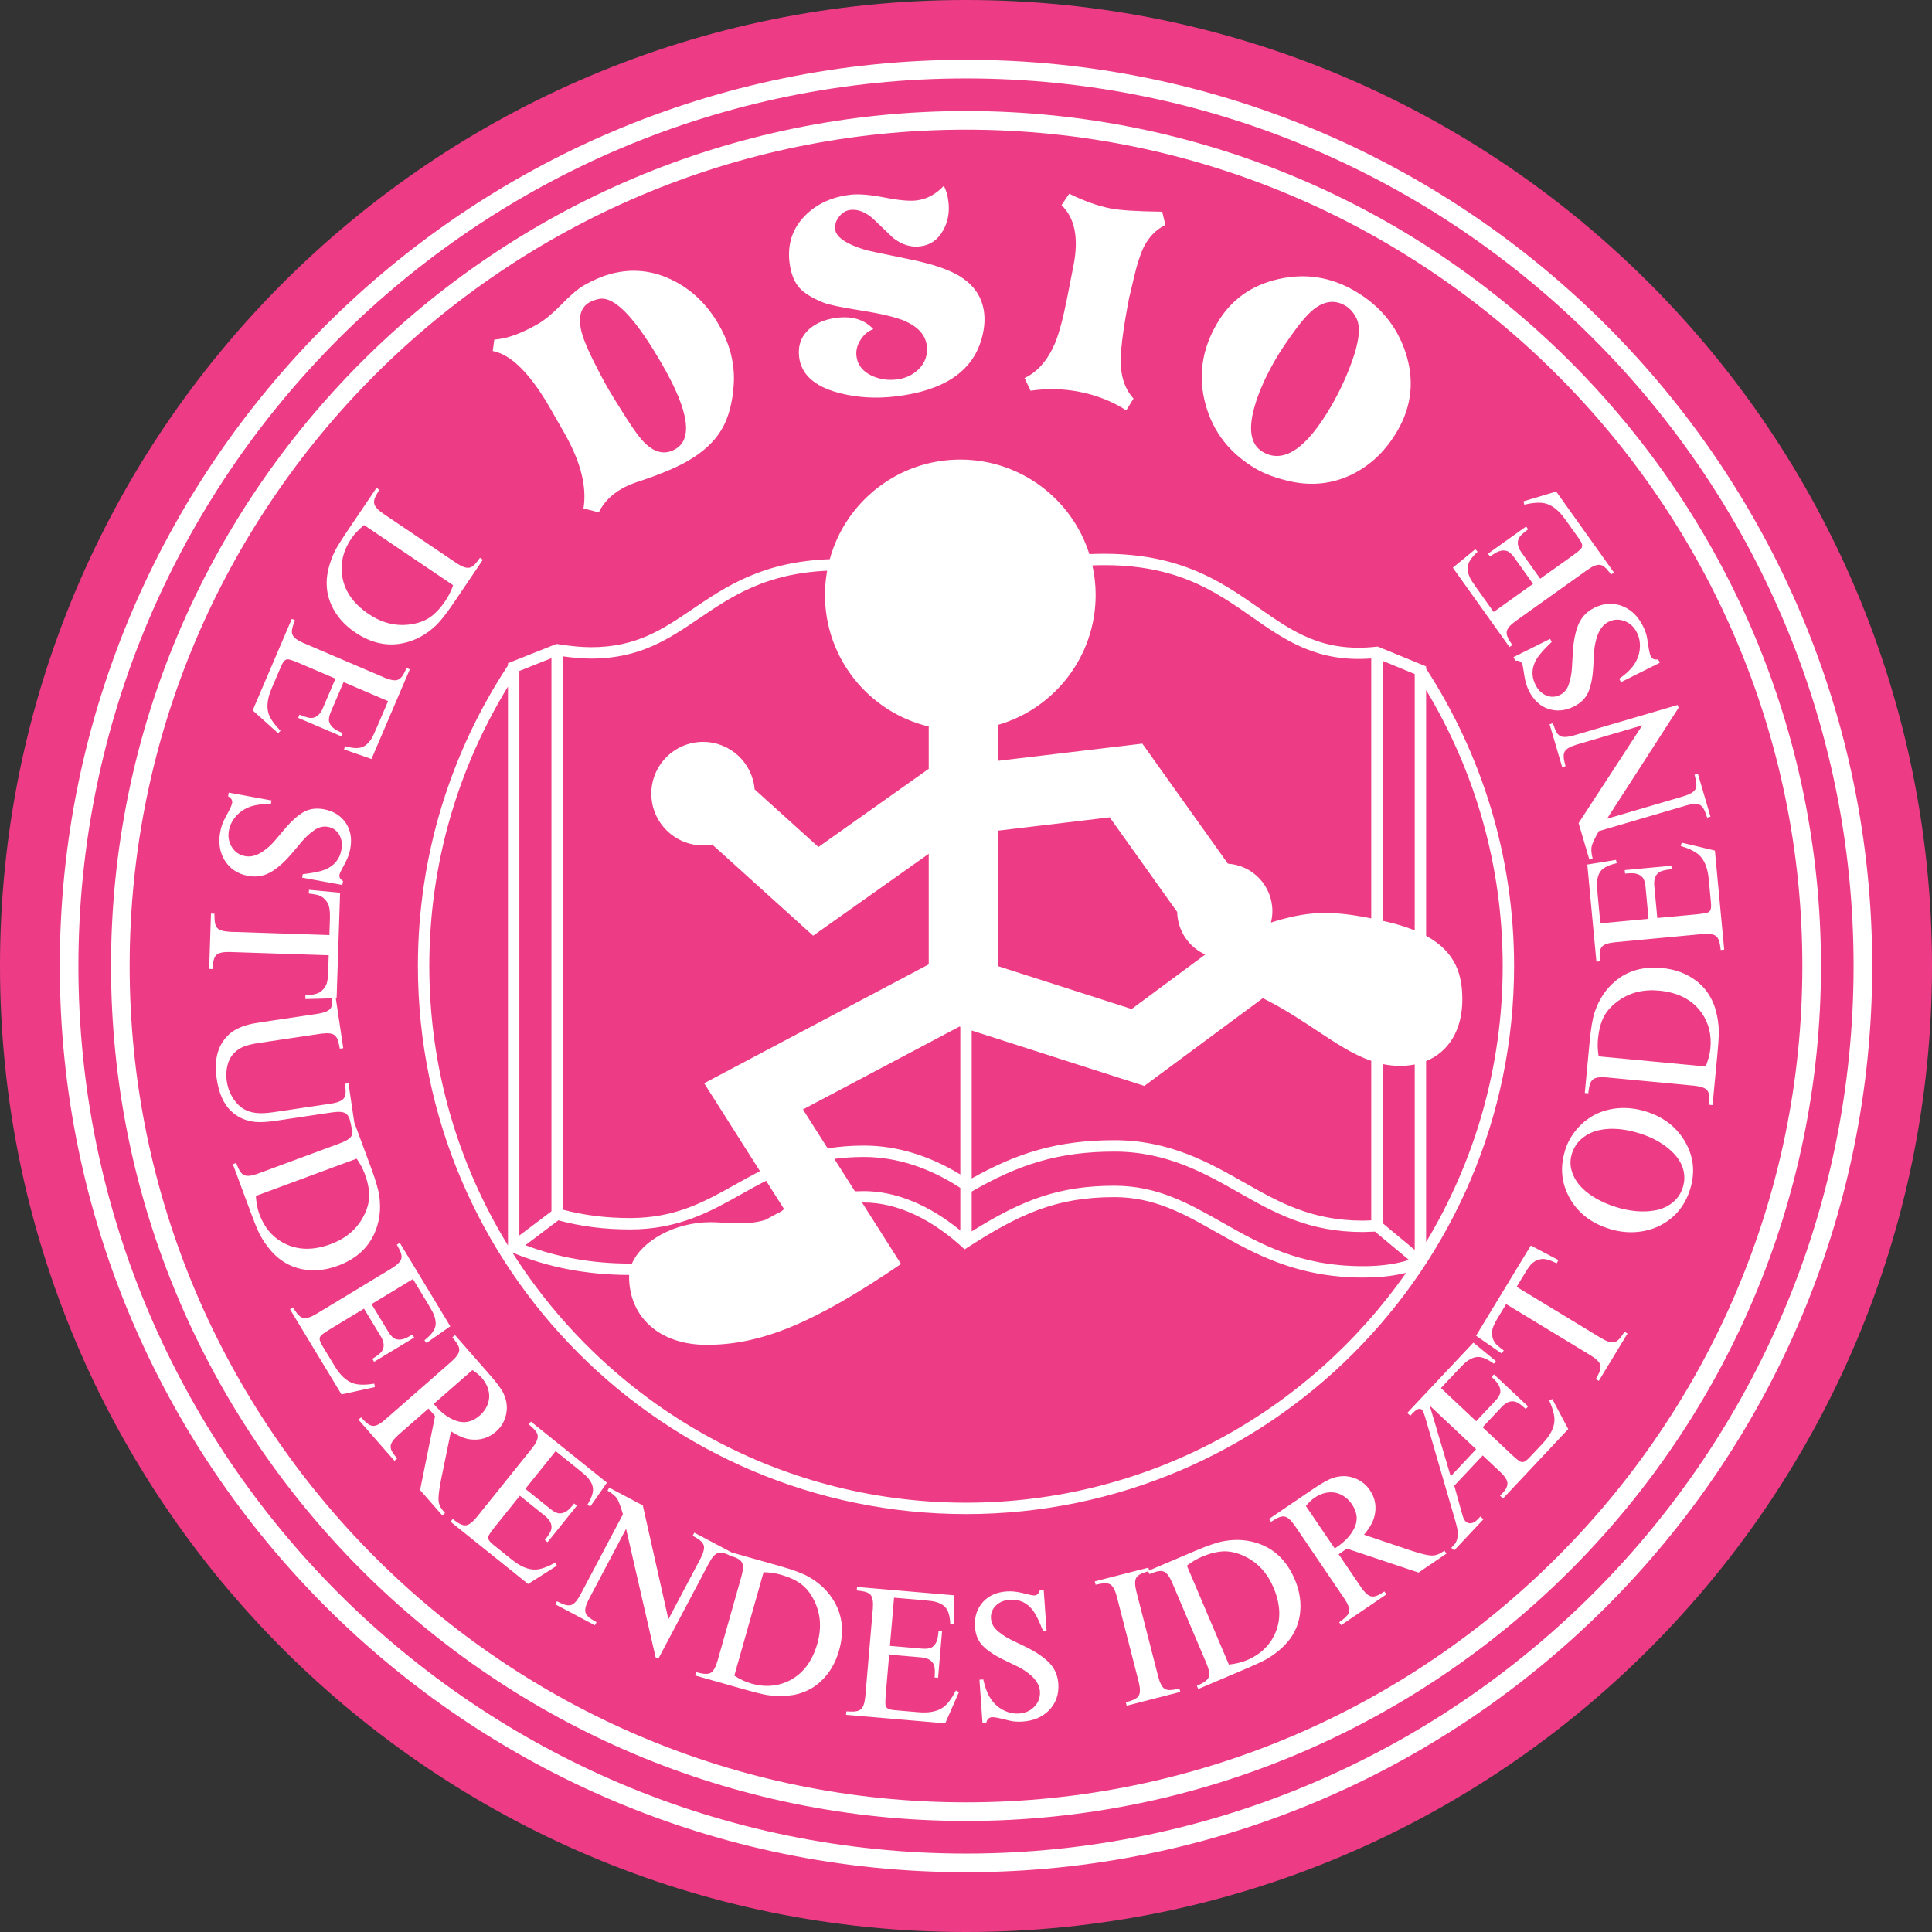 <?xml version="1.0" encoding="UTF-8" standalone="no"?>
<!-- Created with Inkscape (http://www.inkscape.org/) -->

<svg
   xmlns:dc="http://purl.org/dc/elements/1.1/"
   xmlns:cc="http://creativecommons.org/ns#"
   xmlns:rdf="http://www.w3.org/1999/02/22-rdf-syntax-ns#"
   xmlns:svg="http://www.w3.org/2000/svg"
   xmlns="http://www.w3.org/2000/svg"
   xmlns:sodipodi="http://sodipodi.sourceforge.net/DTD/sodipodi-0.dtd"
   xmlns:inkscape="http://www.inkscape.org/namespaces/inkscape"
   id="svg4038"
   version="1.1"
   inkscape:version="0.48.4 r9939"
   width="708.66"
   height="708.66"
   xml:space="preserve"
   sodipodi:docname="dsio_vect.pdf"><rect width="100%" height="100%" fill="#333333" stroke="none"/><defs
     id="defs4042" /><sodipodi:namedview
     pagecolor="#ffffff"
     bordercolor="#666666"
     borderopacity="1"
     objecttolerance="10"
     gridtolerance="10"
     guidetolerance="10"
     inkscape:pageopacity="0"
     inkscape:pageshadow="2"
     inkscape:window-width="1920"
     inkscape:window-height="1148"
     id="namedview4040"
     showgrid="false"
     fit-margin-top="0"
     fit-margin-left="0"
     fit-margin-right="0"
     fit-margin-bottom="0"
     inkscape:zoom="0.89904762"
     inkscape:cx="154.39123"
     inkscape:cy="372.5887"
     inkscape:window-x="0"
     inkscape:window-y="23"
     inkscape:window-maximized="1"
     inkscape:current-layer="g4046" /><g
     id="g4046"
     inkscape:groupmode="layer"
     inkscape:label="dsio_vect"
     transform="matrix(1.25,0,0,-1.25,-20.67,854.33)"><path
       d="M 300,683.464 C 143.447,683.464 16.536,556.553 16.536,400 16.536,243.448 143.447,116.536 300,116.536 c 156.552,0 283.464,126.912 283.464,283.464 0,156.553 -126.912,283.464 -283.464,283.464 z"
       style="fill:#ed3c85;fill-opacity:1;fill-rule:nonzero;stroke:none"
       id="path4048"
       inkscape:connector-curvature="0" /><path
       d="M 34.077,400 C 34.077,253.369 153.37,134.077 300,134.077 446.631,134.077 565.923,253.369 565.923,400 565.923,546.63 446.631,665.923 300,665.923 153.37,665.923 34.077,546.63 34.077,400 z"
       style="fill:#ffffff;fill-opacity:1;fill-rule:nonzero;stroke:none"
       id="path4050"
       inkscape:connector-curvature="0" /><path
       d="M 39.544,400 C 39.544,543.615 156.384,660.456 300,660.456 443.616,660.456 560.455,543.615 560.455,400 560.455,256.384 443.616,139.545 300,139.545 156.384,139.545 39.544,256.384 39.544,400 z"
       style="fill:#ed3c85;fill-opacity:1;fill-rule:nonzero;stroke:none"
       id="path4052"
       inkscape:connector-curvature="0" /><path
       d="M 49.112,400 C 49.112,261.66 161.66,149.112 300,149.112 438.34,149.112 550.888,261.66 550.888,400 550.888,538.34 438.34,650.888 300,650.888 161.66,650.888 49.112,538.34 49.112,400 z"
       style="fill:#ffffff;fill-opacity:1;fill-rule:nonzero;stroke:none"
       id="path4054"
       inkscape:connector-curvature="0" /><path
       d="M 54.58,400 C 54.58,535.326 164.674,645.42 300,645.42 435.325,645.42 545.421,535.326 545.421,400 545.421,264.675 435.325,154.579 300,154.579 164.674,154.579 54.58,264.675 54.58,400 z"
       style="fill:#ed3c85;fill-opacity:1;fill-rule:nonzero;stroke:none"
       id="path4056"
       inkscape:connector-curvature="0" /><path
       d="m 227.525,588.07 c 3.263,-5.718 4.702,-11.533 4.317,-17.448 -0.341,-5.348 -1.526,-9.753 -3.554,-13.21 -2.136,-3.585 -5.493,-6.682 -10.063,-9.29 -3.568,-2.036 -8.549,-4.089 -14.941,-6.163 -1.62,-0.562 -3.071,-1.206 -4.351,-1.937 -3.062,-1.748 -5.293,-4.054 -6.692,-6.912 l -4.486,1.169 c 1.042,6.351 -0.825,13.712 -5.6,22.08 l -3.993,6.997 c -5.923,10.379 -11.603,16.079 -17.034,17.103 l 0.453,3.348 c 3.572,0.219 7.804,1.728 12.696,4.52 2.012,1.148 4.372,3.098 7.073,5.853 2.701,2.755 4.852,4.588 6.453,5.502 2.696,1.538 5.195,2.631 7.496,3.278 6.406,1.836 12.616,1.257 18.629,-1.735 5.646,-2.78 10.182,-7.165 13.6,-13.154 m -16.425,-12.01 c -7.959,13.947 -14.192,20.512 -18.698,19.7 -1.143,-0.228 -2.104,-0.564 -2.881,-1.007 -2.514,-1.435 -3.345,-4.122 -2.49,-8.06 0.441,-2.052 1.591,-4.972 3.452,-8.759 1.591,-3.215 3.041,-5.964 4.345,-8.25 0.86,-1.508 2.543,-4.248 5.049,-8.21 2.609,-4.151 4.61,-6.858 6,-8.125 2.937,-2.811 5.868,-3.378 8.794,-1.708 5.212,2.975 4.023,11.115 -3.571,24.421 z"
       style="fill:#ffffff;fill-opacity:1;fill-rule:nonzero;stroke:none"
       id="path4058"
       inkscape:connector-curvature="0" /><path
       d="m 305.317,591.688 c 0.292,-2.458 0.019,-5.087 -0.814,-7.889 -2.75,-9.445 -11.128,-14.999 -25.14,-16.662 -5.961,-0.709 -11.596,-0.342 -16.91,1.094 -7.015,1.922 -10.823,5.42 -11.425,10.491 -0.391,3.294 0.584,6.008 2.931,8.143 2.114,1.84 4.843,2.96 8.189,3.357 4.548,0.54 8.1,-0.577 10.656,-3.347 -1.525,-0.554 -2.78,-1.604 -3.762,-3.152 -0.982,-1.548 -1.377,-3.131 -1.185,-4.752 0.298,-2.509 1.742,-4.405 4.333,-5.688 2.306,-1.106 4.79,-1.499 7.457,-1.183 2.666,0.316 4.885,1.388 6.656,3.215 1.771,1.826 2.498,4.075 2.182,6.743 -0.372,3.133 -2.597,5.574 -6.673,7.317 -2.619,1.065 -6.847,2.062 -12.683,2.987 -5.834,0.923 -9.505,1.694 -11.008,2.314 -3.234,1.312 -5.548,2.735 -6.949,4.265 -1.589,1.771 -2.575,4.278 -2.959,7.521 -0.64,5.384 0.861,9.938 4.5,13.658 3.403,3.476 7.851,5.543 13.342,6.196 2.456,0.291 5.787,0.022 9.996,-0.802 4.205,-0.827 7.328,-1.118 9.368,-0.876 3.033,0.36 5.726,1.793 8.081,4.3 0.682,-1.3 1.133,-2.864 1.35,-4.693 0.366,-3.084 -0.15,-5.874 -1.551,-8.373 -1.524,-2.78 -3.779,-4.346 -6.757,-4.7 -2.771,-0.329 -5.414,0.497 -7.929,2.479 -1.915,1.84 -3.859,3.703 -5.833,5.59 -2.255,2.012 -4.505,2.884 -6.753,2.618 -1.256,-0.15 -2.343,-0.81 -3.266,-1.979 -0.922,-1.17 -1.303,-2.408 -1.148,-3.714 0.273,-2.3 3.215,-4.311 8.829,-6.03 0.606,-0.193 5.173,-1.162 13.706,-2.906 6.141,-1.288 10.756,-2.859 13.839,-4.718 4.339,-2.615 6.785,-6.222 7.33,-10.823 z"
       style="fill:#ffffff;fill-opacity:1;fill-rule:nonzero;stroke:none"
       id="path4060"
       inkscape:connector-curvature="0" /><path
       d="m 349.152,566.495 -2.124,-3.447 c -4.1,2.627 -8.679,4.44 -13.74,5.434 -4.756,0.933 -9.535,1.038 -14.344,0.318 l -1.764,3.727 c 3.782,1.777 6.754,5.165 8.913,10.16 1.219,2.927 2.426,7.439 3.621,13.536 l 1.84,9.377 c 1.569,8.005 0.393,13.897 -3.533,17.673 l 2.265,3.338 c 4.354,-2.144 8.416,-3.584 12.188,-4.324 2.738,-0.537 7.771,-0.854 15.103,-0.95 l 0.93,-3.885 c -2.732,-1.343 -4.846,-3.503 -6.344,-6.482 -0.974,-1.956 -1.922,-4.88 -2.845,-8.776 -1.008,-4.31 -1.49,-6.362 -1.45,-6.155 -0.933,-4.752 -1.614,-8.912 -2.045,-12.473 -0.473,-3.772 -0.549,-6.763 -0.232,-8.969 0.395,-3.19 1.582,-5.89 3.562,-8.102 z"
       style="fill:#ffffff;fill-opacity:1;fill-rule:nonzero;stroke:none"
       id="path4062"
       inkscape:connector-curvature="0" /><path
       d="m 426.606,557.057 c -3.355,-5.785 -7.771,-10.041 -13.246,-12.769 -5.694,-2.785 -11.729,-3.485 -18.106,-2.099 -4.096,0.915 -7.441,2.126 -10.036,3.63 -7.698,4.463 -12.671,10.771 -14.913,18.918 -2.243,8.147 -1.147,16.045 3.291,23.698 4.039,6.967 10.077,11.347 18.114,13.138 7.849,1.778 15.279,0.634 22.294,-3.434 7.424,-4.304 12.416,-10.334 14.98,-18.089 2.638,-8.042 1.846,-15.708 -2.378,-22.993 m -19.439,7.253 c 2.35,4.052 4.306,8.214 5.869,12.482 2.318,6.202 2.838,10.616 1.562,13.243 -0.839,1.705 -1.962,2.964 -3.375,3.784 -2.778,1.612 -5.647,1.387 -8.604,-0.67 -1.754,-1.237 -3.828,-3.505 -6.225,-6.8 -2.398,-3.294 -4.23,-6.036 -5.496,-8.221 -2.985,-5.148 -5.071,-9.842 -6.253,-14.085 -1.905,-6.746 -1.079,-11.15 2.472,-13.21 6.104,-3.539 12.786,0.952 20.05,13.479 z"
       style="fill:#ffffff;fill-opacity:1;fill-rule:nonzero;stroke:none"
       id="path4064"
       inkscape:connector-curvature="0" /><path
       d="m 128.997,532.741 21.472,-14.507 c 1.595,-1.055 2.829,-1.511 3.703,-1.369 0.796,0.128 1.608,0.754 2.436,1.882 l 0.772,1.043 0.845,-0.571 -8.489,-12.565 c -2.185,-3.234 -3.97,-5.497 -5.351,-6.786 -2.882,-2.721 -6.123,-4.444 -9.72,-5.169 -4.707,-0.954 -9.347,0.113 -13.919,3.203 -3.201,2.163 -5.518,4.829 -6.951,7.997 -1.691,3.742 -1.848,7.783 -0.471,12.12 0.584,1.85 1.29,3.486 2.116,4.905 0.707,1.212 1.773,2.871 3.196,4.976 l 8.381,12.405 0.845,-0.571 -0.68,-1.106 c -0.738,-1.188 -1.017,-2.175 -0.837,-2.962 0.192,-0.864 1.078,-1.838 2.652,-2.925 m 20.509,-21.004 -26.131,17.656 c -1.603,-1.312 -2.855,-2.638 -3.76,-3.977 -2.23,-3.301 -3.151,-6.736 -2.762,-10.302 0.517,-4.694 3.125,-8.628 7.823,-11.802 3.874,-2.617 7.896,-3.65 12.068,-3.101 2.379,0.3 4.384,1.017 6.019,2.151 1.572,1.111 3.067,2.715 4.486,4.815 0.916,1.355 1.667,2.874 2.258,4.559 z"
       style="fill:#ffffff;fill-opacity:1;fill-rule:nonzero;stroke:none"
       id="path4066"
       inkscape:connector-curvature="0" /><path
       d="m 114.979,484.322 -11.113,4.751 c -1.22,0.502 -2.08,0.8 -2.578,0.892 -0.481,0.086 -0.895,-0.028 -1.238,-0.343 -0.344,-0.316 -0.704,-0.914 -1.082,-1.795 l -2.675,-6.257 c -1.292,-2.972 -1.601,-5.492 -0.931,-7.562 0.478,-1.445 1.642,-3.106 3.491,-4.978 l -0.722,-0.712 -7.448,6.696 11.475,26.842 0.938,-0.4 -0.458,-1.215 c -0.5,-1.307 -0.587,-2.329 -0.263,-3.067 0.353,-0.812 1.406,-1.601 3.157,-2.37 l 23.827,-10.187 c 1.766,-0.734 3.063,-0.95 3.895,-0.645 0.758,0.276 1.437,1.045 2.037,2.309 l 0.561,1.17 0.938,-0.401 -11.248,-26.31 -8.055,2.813 0.29,0.957 c 2.162,-0.624 3.825,-0.724 4.989,-0.3 0.978,0.364 1.851,1.113 2.616,2.248 0.351,0.493 0.881,1.568 1.591,3.229 l 3.437,8.038 -13.057,5.582 -3.752,-8.776 c -0.505,-1.228 -0.664,-2.183 -0.476,-2.865 0.3,-1.07 1.109,-1.937 2.423,-2.6 0.374,-0.2 0.882,-0.438 1.523,-0.712 l -0.402,-0.941 -12.638,5.402 0.403,0.942 c 1.631,-0.698 2.818,-1.025 3.56,-0.981 1.392,0.107 2.469,1.031 3.233,2.77 l 3.752,8.775 z"
       style="fill:#ffffff;fill-opacity:1;fill-rule:nonzero;stroke:none"
       id="path4068"
       inkscape:connector-curvature="0" /><path
       d="m 83.465,449.785 0.199,1.085 12.548,-2.297 -0.204,-1.113 c -2.711,0.105 -4.91,-0.203 -6.593,-0.924 -1.499,-0.623 -2.757,-1.542 -3.774,-2.759 -1.018,-1.216 -1.661,-2.557 -1.929,-4.023 -0.305,-1.665 -0.079,-3.183 0.679,-4.557 0.914,-1.643 2.284,-2.634 4.111,-2.968 1.627,-0.298 3.327,0.148 5.097,1.339 1.322,0.898 2.471,1.913 3.445,3.046 l 3.292,3.887 c 1.713,2.007 3.39,3.514 5.034,4.521 1.767,1.081 3.817,1.405 6.151,0.979 2.948,-0.54 5.156,-1.954 6.626,-4.242 1.302,-2.071 1.695,-4.527 1.174,-7.367 -0.245,-1.337 -0.738,-2.714 -1.478,-4.131 -0.123,-0.258 -0.546,-1.06 -1.272,-2.404 -0.227,-0.425 -0.369,-0.8 -0.429,-1.125 -0.123,-0.671 0.23,-1.277 1.056,-1.822 l -0.208,-1.139 -11.801,2.161 0.184,1.004 c 3.026,0.36 5.177,0.797 6.452,1.31 2.75,1.1 4.384,3.059 4.899,5.874 0.281,1.534 0.12,2.899 -0.485,4.092 -0.744,1.46 -1.901,2.334 -3.474,2.622 -1.43,0.262 -2.815,-0.101 -4.155,-1.088 -1.312,-0.935 -2.446,-1.978 -3.405,-3.129 l -3.259,-3.857 c -1.715,-2.019 -3.499,-3.635 -5.347,-4.847 -2.212,-1.461 -4.621,-1.956 -7.226,-1.477 -3.148,0.576 -5.486,2.155 -7.014,4.734 -1.365,2.343 -1.768,5.044 -1.209,8.103 0.262,1.429 0.65,2.63 1.163,3.602 l 1.541,2.915 c 0.433,0.837 0.696,1.508 0.789,2.015 0.153,0.833 -0.242,1.494 -1.181,1.983 z"
       style="fill:#ffffff;fill-opacity:1;fill-rule:nonzero;stroke:none"
       id="path4070"
       inkscape:connector-curvature="0" /><path
       d="m 127.849,332.396 c -0.244,1.873 -1.042,4.642 -2.396,8.302 l -4.951,13.374 -1.714,11.519 -1.009,-0.15 0.132,-1.263 c 0.155,-1.408 -0.019,-2.43 -0.52,-3.062 -0.547,-0.695 -1.766,-1.192 -3.655,-1.492 l -16.758,-2.495 c -1.83,-0.271 -3.333,-0.373 -4.509,-0.307 -2.498,0.114 -4.499,0.927 -6,2.442 -1.85,1.854 -2.983,4.18 -3.398,6.974 -0.24,1.608 -0.16,3.182 0.242,4.717 0.389,1.479 1.07,2.689 2.04,3.637 0.791,0.772 1.719,1.367 2.786,1.788 1.066,0.42 2.578,0.776 4.533,1.067 l 18.014,2.682 c 1.895,0.265 3.205,0.143 3.932,-0.364 0.663,-0.458 1.126,-1.383 1.389,-2.776 l 0.241,-1.247 1.01,0.149 -2.181,14.649 0.239,0.007 1.017,30.954 -9.117,0.853 -0.09,-1.073 c 1.099,-0.146 1.932,-0.284 2.5,-0.413 1.37,-0.34 2.418,-1.201 3.147,-2.589 0.434,-0.824 0.626,-2.209 0.582,-4.158 l -0.166,-5.046 -29.039,0.954 c -1.911,0.081 -3.179,0.435 -3.802,1.062 -0.57,0.572 -0.859,1.574 -0.867,3.012 l -0.015,1.241 -1.02,0.034 -0.533,-16.233 1.02,-0.032 0.096,1.237 c 0.102,1.434 0.456,2.416 1.062,2.946 0.663,0.587 1.952,0.856 3.863,0.812 l 29.039,-0.954 -0.166,-5.045 c -0.047,-1.434 -0.184,-2.496 -0.408,-3.188 -0.326,-0.947 -0.886,-1.737 -1.681,-2.373 -0.815,-0.674 -2.347,-1.063 -4.596,-1.175 l 0.019,-1.076 7.83,0.215 c 0.151,-1.39 -0.023,-2.399 -0.523,-3.031 -0.548,-0.697 -1.765,-1.192 -3.655,-1.493 L 97.092,384.093 c -3.602,-0.536 -5.755,-0.874 -6.458,-1.017 -2.811,-0.605 -4.969,-1.53 -6.475,-2.776 -3.571,-2.986 -4.917,-7.435 -4.038,-13.346 0.636,-4.272 2.026,-7.43 4.17,-9.472 1.996,-1.915 4.416,-2.996 7.259,-3.241 1.488,-0.132 3.433,-0.021 5.833,0.337 l 16.731,2.491 c 1.895,0.265 3.205,0.143 3.931,-0.362 0.553,-0.383 0.958,-1.104 1.23,-2.124 l -0.045,-0.017 0.205,-0.639 0.241,-1.246 0.12,0.019 c 0.25,-1.021 0.242,-1.847 -0.058,-2.447 -0.394,-0.792 -1.483,-1.529 -3.271,-2.21 L 92.168,339.047 c -1.8,-0.646 -3.108,-0.798 -3.922,-0.45 -0.743,0.312 -1.383,1.113 -1.919,2.405 l -0.502,1.197 -0.957,-0.354 5.197,-14.039 c 0.882,-2.383 1.608,-4.216 2.182,-5.496 0.672,-1.499 1.59,-3.025 2.753,-4.579 2.722,-3.645 6.098,-5.873 10.123,-6.68 3.411,-0.681 6.927,-0.353 10.55,0.988 5.175,1.916 8.746,5.065 10.714,9.447 1.506,3.345 1.995,6.982 1.463,10.91 m -4.731,-6.011 c -1.984,-3.71 -5.168,-6.377 -9.552,-8 -5.317,-1.97 -10.034,-1.795 -14.149,0.52 -3.126,1.761 -5.379,4.513 -6.763,8.247 -0.561,1.517 -0.909,3.307 -1.042,5.374 l 29.577,10.947 c 1.024,-1.46 1.821,-2.958 2.389,-4.49 0.879,-2.377 1.312,-4.528 1.298,-6.452 -0.03,-1.989 -0.616,-4.038 -1.758,-6.146 z"
       style="fill:#ffffff;fill-opacity:1;fill-rule:nonzero;stroke:none"
       id="path4072"
       inkscape:connector-curvature="0" /><path
       d="m 123.352,299.448 -10.338,-6.257 c -1.12,-0.699 -1.863,-1.224 -2.229,-1.575 -0.351,-0.342 -0.498,-0.742 -0.443,-1.205 0.056,-0.464 0.332,-1.104 0.828,-1.925 l 3.523,-5.823 c 1.662,-2.782 3.529,-4.502 5.601,-5.166 1.453,-0.454 3.48,-0.477 6.08,-0.065 l 0.157,-1.003 -9.783,-2.147 -15.115,24.974 0.874,0.528 0.719,-1.08 c 0.77,-1.167 1.55,-1.835 2.339,-2.001 0.865,-0.188 2.12,0.209 3.766,1.183 L 131.5,311.303 c 1.626,1.007 2.558,1.935 2.794,2.788 0.219,0.777 -0.011,1.777 -0.688,3.001 l -0.624,1.139 0.873,0.528 14.816,-24.479 -6.984,-4.905 -0.608,0.793 c 1.768,1.394 2.818,2.686 3.153,3.88 0.274,1.006 0.174,2.152 -0.301,3.436 -0.196,0.572 -0.76,1.631 -1.695,3.175 l -4.527,7.48 -12.148,-7.354 4.942,-8.164 c 0.702,-1.127 1.386,-1.812 2.049,-2.059 1.045,-0.38 2.221,-0.228 3.526,0.455 0.38,0.186 0.869,0.46 1.465,0.821 l 0.53,-0.875 -11.758,-7.118 -0.53,0.876 c 1.517,0.918 2.475,1.693 2.872,2.322 0.725,1.192 0.603,2.605 -0.364,4.24 l -4.942,8.165 z"
       style="fill:#ffffff;fill-opacity:1;fill-rule:nonzero;stroke:none"
       id="path4074"
       inkscape:connector-curvature="0" /><path
       d="m 142.271,270.145 -8.811,-7.719 c -1.441,-1.285 -2.203,-2.369 -2.286,-3.25 -0.091,-0.789 0.313,-1.74 1.218,-2.855 l 0.688,-0.827 -0.789,-0.691 -10.574,12.07 0.768,0.672 0.896,-0.938 c 0.962,-1.016 1.846,-1.536 2.652,-1.563 0.884,-0.033 2.052,0.574 3.503,1.821 l 19.492,17.074 c 1.426,1.274 2.182,2.352 2.266,3.232 0.08,0.803 -0.32,1.747 -1.2,2.835 l -0.812,1.013 0.768,0.671 10.327,-11.787 c 2.017,-2.303 3.323,-4.09 3.92,-5.359 0.973,-2.09 1.213,-4.171 0.723,-6.242 -0.444,-1.959 -1.422,-3.601 -2.935,-4.926 -2.138,-1.873 -4.633,-2.636 -7.488,-2.292 -1.699,0.206 -3.608,0.998 -5.726,2.381 l -2.888,-14.077 c -0.599,-3.047 -0.847,-5.115 -0.747,-6.204 0.049,-1.061 0.505,-2.094 1.366,-3.104 l 0.529,-0.604 -0.8,-0.7 -6.524,7.447 4.396,21.719 -1.932,2.205 m 12.875,11.277 -11.333,-9.927 c 0.266,-0.303 0.465,-0.531 0.599,-0.685 1.828,-2.087 3.804,-3.505 5.931,-4.257 2.468,-0.893 4.809,-0.368 7.022,1.57 0.927,0.812 1.632,1.765 2.115,2.86 0.483,1.096 0.683,2.18 0.597,3.254 -0.142,1.781 -0.885,3.438 -2.228,4.973 -0.655,0.747 -1.556,1.484 -2.704,2.211 z"
       style="fill:#ffffff;fill-opacity:1;fill-rule:nonzero;stroke:none"
       id="path4076"
       inkscape:connector-curvature="0" /><path
       d="m 169.079,244.561 -7.567,-9.423 c -0.813,-1.039 -1.332,-1.787 -1.553,-2.242 -0.213,-0.44 -0.215,-0.867 -0.003,-1.285 0.211,-0.415 0.69,-0.923 1.438,-1.523 l 5.306,-4.261 c 2.514,-2.044 4.859,-3.021 7.032,-2.933 1.521,0.069 3.433,0.744 5.734,2.021 l 0.491,-0.888 -8.454,-5.37 -22.761,18.278 0.638,0.796 1.046,-0.769 c 1.124,-0.833 2.084,-1.192 2.884,-1.079 0.876,0.121 1.92,0.924 3.132,2.403 l 16.225,20.204 c 1.183,1.502 1.74,2.694 1.669,3.577 -0.062,0.805 -0.62,1.665 -1.675,2.583 l -0.977,0.854 0.64,0.797 22.309,-17.917 -4.879,-7 -0.843,0.535 c 1.182,1.915 1.726,3.49 1.632,4.726 -0.087,1.039 -0.574,2.082 -1.46,3.125 -0.38,0.47 -1.273,1.27 -2.682,2.401 l -6.815,5.474 -8.891,-11.071 7.441,-5.978 c 1.047,-0.817 1.924,-1.227 2.631,-1.229 1.112,0.002 2.165,0.547 3.156,1.635 0.293,0.305 0.659,0.729 1.096,1.274 l 0.799,-0.641 -8.606,-10.718 -0.798,0.642 c 1.111,1.384 1.746,2.438 1.903,3.166 0.271,1.368 -0.329,2.654 -1.796,3.858 l -7.442,5.975 z"
       style="fill:#ffffff;fill-opacity:1;fill-rule:nonzero;stroke:none"
       id="path4078"
       inkscape:connector-curvature="0" /><path
       d="m 261.428,213.35 c -1.815,3.19 -4.467,5.727 -7.953,7.612 -1.657,0.907 -4.364,1.895 -8.121,2.957 l -14.083,3.983 -10.995,5.815 -0.477,-0.903 1.12,-0.654 c 1.21,-0.701 1.921,-1.442 2.133,-2.221 0.236,-0.853 -0.086,-2.128 -0.963,-3.827 l -9.419,-17.807 -7.509,33.407 -9.871,5.221 -0.477,-0.902 c 1.379,-0.772 2.336,-1.58 2.869,-2.422 0.442,-0.776 0.992,-2.273 1.649,-4.492 l -12.516,-23.662 c -0.911,-1.683 -1.785,-2.667 -2.623,-2.95 -0.762,-0.263 -1.774,-0.092 -3.035,0.514 l -1.172,0.558 -0.478,-0.903 11.604,-6.138 0.478,0.903 -1.096,0.643 c -1.227,0.711 -1.946,1.455 -2.157,2.232 -0.237,0.852 0.085,2.129 0.963,3.828 l 10.954,20.71 8.669,-37.735 0.787,-0.418 14.863,28.1 c 0.91,1.683 1.785,2.666 2.622,2.95 0.763,0.264 1.782,0.088 3.06,-0.526 l 0.241,-0.114 -0.012,-0.044 0.346,-0.113 0.574,-0.272 0.037,0.07 0.276,-0.091 c 1.33,-0.434 2.18,-1.008 2.551,-1.725 0.409,-0.785 0.362,-2.1 -0.14,-3.944 l -7.053,-24.936 c -0.539,-1.834 -1.187,-2.98 -1.946,-3.435 -0.691,-0.415 -1.716,-0.459 -3.076,-0.132 l -1.263,0.299 -0.278,-0.982 14.406,-4.074 c 2.445,-0.69 4.354,-1.185 5.726,-1.476 1.607,-0.341 3.381,-0.497 5.321,-0.473 4.55,0.05 8.337,1.464 11.362,4.242 2.56,2.354 4.367,5.389 5.418,9.105 1.502,5.31 1.062,10.051 -1.318,14.222 m -5.05,-12.185 c -1.543,-5.455 -4.462,-9.163 -8.758,-11.125 -3.266,-1.487 -6.815,-1.688 -10.649,-0.603 -1.555,0.439 -3.207,1.213 -4.954,2.324 l 8.583,30.348 c 1.785,-0.035 3.463,-0.272 5.036,-0.717 2.438,-0.69 4.431,-1.607 5.979,-2.753 1.589,-1.195 2.898,-2.877 3.928,-5.041 1.829,-3.79 2.108,-7.935 0.835,-12.434 z"
       style="fill:#ffffff;fill-opacity:1;fill-rule:nonzero;stroke:none"
       id="path4080"
       inkscape:connector-curvature="0" /><path
       d="m 277.454,197.924 -1.033,-12.041 c -0.095,-1.316 -0.108,-2.228 -0.04,-2.729 0.069,-0.485 0.307,-0.841 0.714,-1.068 0.406,-0.229 1.087,-0.383 2.042,-0.464 l 6.781,-0.582 c 3.227,-0.296 5.717,0.199 7.474,1.483 1.224,0.906 2.436,2.531 3.633,4.875 l 0.904,-0.464 -4.028,-9.17 -29.085,2.494 0.087,1.017 1.297,-0.056 c 1.397,-0.065 2.396,0.172 2.995,0.712 0.661,0.588 1.081,1.835 1.263,3.739 l 2.214,25.818 c 0.145,1.907 -0.057,3.207 -0.607,3.9 -0.499,0.634 -1.442,1.039 -2.83,1.212 l -1.288,0.166 0.087,1.017 28.508,-2.445 -0.15,-8.53 -0.999,-0.026 c -0.085,2.248 -0.511,3.859 -1.278,4.832 -0.652,0.815 -1.637,1.409 -2.954,1.782 -0.578,0.179 -1.765,0.346 -3.564,0.5 l -8.71,0.746 -1.213,-14.146 9.508,-0.816 c 1.325,-0.095 2.282,0.053 2.871,0.444 0.922,0.621 1.493,1.662 1.71,3.116 0.072,0.419 0.139,0.976 0.199,1.67 l 1.02,-0.088 -1.174,-13.693 -1.021,0.087 c 0.151,1.768 0.09,2.997 -0.184,3.688 -0.537,1.288 -1.752,2.021 -3.642,2.203 l -9.509,0.816 z"
       style="fill:#ffffff;fill-opacity:1;fill-rule:nonzero;stroke:none"
       id="path4082"
       inkscape:connector-curvature="0" /><path
       d="m 305.94,177.914 -1.101,-0.077 -0.892,12.727 1.126,0.078 c 0.573,-2.653 1.418,-4.705 2.534,-6.157 0.977,-1.297 2.182,-2.286 3.612,-2.97 1.43,-0.684 2.889,-0.973 4.376,-0.867 1.688,0.119 3.101,0.715 4.243,1.789 1.366,1.295 1.984,2.867 1.854,4.722 -0.115,1.648 -0.969,3.185 -2.562,4.604 -1.199,1.058 -2.469,1.917 -3.807,2.58 l -4.583,2.223 c -2.371,1.16 -4.246,2.409 -5.631,3.753 -1.485,1.442 -2.312,3.348 -2.477,5.715 -0.21,2.989 0.611,5.479 2.462,7.472 1.682,1.775 3.963,2.767 6.844,2.968 1.356,0.096 2.813,-0.041 4.37,-0.404 0.278,-0.054 1.161,-0.266 2.645,-0.636 0.468,-0.112 0.867,-0.158 1.197,-0.134 0.68,0.047 1.179,0.538 1.501,1.475 l 1.155,0.082 0.84,-11.97 -1.019,-0.071 c -1.101,2.842 -2.058,4.817 -2.87,5.925 -1.752,2.391 -4.054,3.486 -6.909,3.285 -1.556,-0.108 -2.837,-0.604 -3.842,-1.487 -1.229,-1.082 -1.789,-2.42 -1.678,-4.015 0.102,-1.451 0.799,-2.703 2.087,-3.754 1.231,-1.039 2.523,-1.878 3.878,-2.521 l 4.545,-2.198 c 2.384,-1.16 4.39,-2.485 6.023,-3.975 1.967,-1.779 3.042,-3.99 3.228,-6.631 0.225,-3.193 -0.725,-5.85 -2.842,-7.971 -1.932,-1.904 -4.448,-2.967 -7.55,-3.184 -1.448,-0.103 -2.708,-0.025 -3.776,0.23 l -3.206,0.769 c -0.919,0.211 -1.635,0.299 -2.147,0.264 -0.846,-0.06 -1.388,-0.606 -1.629,-1.638 z"
       style="fill:#ffffff;fill-opacity:1;fill-rule:nonzero;stroke:none"
       id="path4084"
       inkscape:connector-curvature="0" /><path
       d="m 396.474,220.008 c -2.157,5.078 -5.471,8.499 -9.939,10.257 -3.413,1.348 -7.068,1.665 -10.968,0.948 -1.858,-0.33 -4.588,-1.258 -8.181,-2.783 l -13.655,-5.8 -0.213,0.831 -15.731,-4.038 0.252,-0.988 1.271,0.269 c 1.366,0.294 2.392,0.225 3.071,-0.208 0.749,-0.474 1.368,-1.633 1.863,-3.481 l 6.441,-25.099 c 0.456,-1.856 0.473,-3.174 0.045,-3.948 -0.389,-0.706 -1.252,-1.26 -2.593,-1.661 l -1.242,-0.375 0.254,-0.989 15.73,4.037 -0.254,0.989 -1.242,-0.262 c -1.387,-0.299 -2.419,-0.232 -3.1,0.2 -0.748,0.473 -1.369,1.634 -1.861,3.481 l -6.442,25.099 c -0.459,1.858 -0.473,3.173 -0.044,3.947 0.387,0.707 1.259,1.264 2.617,1.668 l 0.925,0.281 0.349,-0.82 1.216,0.456 c 1.308,0.496 2.329,0.579 3.068,0.254 0.81,-0.354 1.597,-1.409 2.361,-3.161 l 10.13,-23.853 c 0.729,-1.768 0.942,-3.066 0.635,-3.896 -0.277,-0.758 -1.05,-1.434 -2.314,-2.031 l -1.172,-0.558 0.399,-0.939 13.779,5.852 c 2.339,0.994 4.136,1.806 5.388,2.438 1.466,0.741 2.947,1.73 4.443,2.965 3.514,2.892 5.58,6.367 6.197,10.427 0.519,3.438 0.026,6.937 -1.484,10.492 m -6.094,-16.561 c -1.612,-3.206 -4.254,-5.585 -7.92,-7.145 -1.487,-0.631 -3.26,-1.062 -5.317,-1.292 l -12.328,29.028 c 1.411,1.093 2.869,1.959 4.374,2.598 2.332,0.99 4.461,1.524 6.384,1.602 1.987,0.064 4.062,-0.426 6.221,-1.468 3.8,-1.808 6.614,-4.862 8.441,-9.165 2.216,-5.219 2.265,-9.938 0.145,-14.158 z"
       style="fill:#ffffff;fill-opacity:1;fill-rule:nonzero;stroke:none"
       id="path4086"
       inkscape:connector-curvature="0" /><path
       d="m 409.35,227.384 6.58,-9.688 c 1.1,-1.589 2.081,-2.479 2.946,-2.668 0.77,-0.188 1.767,0.097 2.983,0.857 l 0.905,0.583 0.59,-0.868 -13.275,-9.015 -0.574,0.845 1.042,0.773 c 1.126,0.831 1.75,1.644 1.877,2.441 0.141,0.873 -0.319,2.105 -1.378,3.7 l -14.557,21.437 c -1.091,1.571 -2.065,2.453 -2.931,2.646 -0.788,0.177 -1.773,-0.104 -2.96,-0.845 l -1.105,-0.683 -0.572,0.845 12.964,8.804 c 2.533,1.72 4.468,2.797 5.799,3.234 2.193,0.71 4.288,0.693 6.285,-0.047 1.89,-0.681 3.4,-1.854 4.528,-3.517 1.597,-2.351 2.048,-4.921 1.356,-7.713 -0.411,-1.661 -1.432,-3.458 -3.063,-5.391 l 13.615,-4.592 c 2.951,-0.967 4.976,-1.467 6.067,-1.5 1.057,-0.081 2.14,0.244 3.249,0.976 l 0.663,0.449 0.598,-0.878 -8.191,-5.563 -21.017,7.025 -2.425,-1.648 m -9.614,14.161 8.462,-12.464 c 0.335,0.227 0.585,0.397 0.753,0.511 2.296,1.56 3.945,3.347 4.954,5.364 1.187,2.34 0.953,4.729 -0.7,7.162 -0.691,1.019 -1.551,1.836 -2.579,2.45 -1.027,0.614 -2.079,0.945 -3.156,0.99 -1.784,0.078 -3.521,-0.457 -5.209,-1.602 -0.82,-0.558 -1.662,-1.362 -2.524,-2.412 z"
       style="fill:#ffffff;fill-opacity:1;fill-rule:nonzero;stroke:none"
       id="path4088"
       inkscape:connector-curvature="0" /><path
       d="m 451.625,256.375 -8.35,-8.88 2.433,-8.724 c 0.229,-0.821 0.544,-1.42 0.941,-1.795 0.44,-0.413 0.963,-0.576 1.569,-0.488 0.657,0.088 1.289,0.452 1.894,1.095 l 0.829,0.883 0.886,-0.832 -8.583,-9.128 -0.829,0.779 0.869,0.923 c 0.553,0.589 0.892,1.452 1.02,2.594 0.146,0.718 -0.087,2.161 -0.702,4.329 l -8.579,29.476 c -0.525,1.855 -0.917,2.904 -1.171,3.145 -0.657,0.617 -1.587,0.287 -2.788,-0.991 l -0.694,-0.738 -0.887,0.832 19.395,20.63 6.601,-5.41 -0.58,-0.777 c -1.829,1.314 -3.363,1.973 -4.602,1.976 -1.043,-0.006 -2.12,-0.411 -3.229,-1.212 -0.497,-0.342 -1.365,-1.17 -2.601,-2.483 l -5.109,-5.435 10.347,-9.726 5.658,6.018 c 0.894,0.978 1.371,1.82 1.429,2.523 0.084,1.109 -0.379,2.2 -1.386,3.273 -0.283,0.317 -0.677,0.713 -1.186,1.192 l 0.7,0.744 10.014,-9.413 -0.7,-0.745 c -1.293,1.213 -2.287,1.923 -2.986,2.123 -1.357,0.392 -2.691,-0.099 -4.005,-1.468 l -5.656,-6.017 8.815,-8.288 c 0.971,-0.889 1.672,-1.461 2.105,-1.716 0.423,-0.246 0.849,-0.279 1.279,-0.103 0.43,0.177 0.972,0.616 1.628,1.313 l 3.783,4.025 c 2.245,2.36 3.403,4.618 3.476,6.774 0.051,1.519 -0.469,3.472 -1.557,5.858 l 0.924,0.42 4.675,-8.827 -19.144,-20.361 -0.863,0.812 0.83,0.885 c 0.921,0.952 1.365,1.896 1.337,2.832 -0.025,0.857 -0.724,1.942 -2.092,3.253 l -5.158,4.85 m -9.395,-6.112 7.458,7.933 -13.613,12.799 6.155,-20.731 z"
       style="fill:#ffffff;fill-opacity:1;fill-rule:nonzero;stroke:none"
       id="path4090"
       inkscape:connector-curvature="0" /><path
       d="m 458.5,300.787 -2.619,-4.315 c -0.996,-1.677 -1.508,-2.979 -1.533,-3.909 -0.046,-1.565 0.445,-2.831 1.474,-3.8 0.431,-0.392 1.091,-0.92 1.976,-1.587 l -0.605,-0.889 -7.526,5.213 16.069,26.476 8.1,-4.271 -0.51,-0.948 c -2.015,1.008 -3.543,1.418 -4.583,1.231 -1.005,-0.165 -1.881,-0.579 -2.629,-1.243 -0.534,-0.493 -1.176,-1.353 -1.919,-2.578 l -2.62,-4.316 24.837,-15.075 c 1.645,-0.978 2.9,-1.373 3.765,-1.188 0.789,0.164 1.579,0.848 2.371,2.046 l 0.691,1.032 0.872,-0.53 -8.427,-13.883 -0.872,0.529 0.596,1.09 c 0.697,1.256 0.938,2.271 0.722,3.047 -0.234,0.854 -1.166,1.785 -2.791,2.793 L 458.5,300.787 z"
       style="fill:#ffffff;fill-opacity:1;fill-rule:nonzero;stroke:none"
       id="path4092"
       inkscape:connector-curvature="0" /><path
       d="m 475.79,345.899 c 0.685,2.214 1.791,4.239 3.322,6.078 1.53,1.838 3.327,3.295 5.391,4.371 2.382,1.228 5.012,1.888 7.887,1.982 2.351,0.062 4.701,-0.269 7.056,-0.997 5.342,-1.648 9.26,-4.728 11.755,-9.232 2.345,-4.249 2.781,-8.754 1.31,-13.518 -1.516,-4.904 -4.448,-8.477 -8.795,-10.714 -2.192,-1.115 -4.576,-1.761 -7.152,-1.937 -2.576,-0.177 -5.146,0.132 -7.712,0.924 -5.445,1.683 -9.392,4.769 -11.834,9.26 -2.325,4.301 -2.736,8.894 -1.227,13.782 m 1.974,-1.072 c -0.725,-2.344 -0.429,-4.724 0.886,-7.14 1.141,-2.115 3.104,-4.015 5.897,-5.701 1.889,-1.121 3.969,-2.031 6.236,-2.732 4.1,-1.266 7.902,-1.589 11.408,-0.967 2.12,0.38 3.947,1.242 5.48,2.589 1.266,1.103 2.163,2.512 2.693,4.225 0.55,1.783 0.572,3.554 0.065,5.31 -0.508,1.758 -1.507,3.372 -2.995,4.849 -2.533,2.525 -5.832,4.417 -9.896,5.671 -4.204,1.299 -7.993,1.628 -11.371,0.986 -2.086,-0.392 -3.909,-1.245 -5.475,-2.563 -1.386,-1.181 -2.362,-2.688 -2.93,-4.525 z"
       style="fill:#ffffff;fill-opacity:1;fill-rule:nonzero;stroke:none"
       id="path4094"
       inkscape:connector-curvature="0" /><path
       d="m 513.71,364.873 -25.798,2.445 c -1.905,0.163 -3.207,-0.028 -3.906,-0.571 -0.638,-0.494 -1.049,-1.434 -1.236,-2.819 l -0.178,-1.287 -1.016,0.097 1.431,15.097 c 0.369,3.886 0.853,6.727 1.445,8.521 1.227,3.77 3.245,6.833 6.055,9.194 3.675,3.092 8.259,4.379 13.752,3.856 3.847,-0.364 7.157,-1.593 9.934,-3.688 3.276,-2.475 5.35,-5.946 6.221,-10.412 0.373,-1.904 0.537,-3.679 0.492,-5.319 -0.04,-1.402 -0.182,-3.368 -0.421,-5.899 l -1.413,-14.904 -1.015,0.098 0.066,1.296 c 0.077,1.396 -0.15,2.396 -0.685,3.001 -0.584,0.666 -1.827,1.097 -3.729,1.296 m -28.066,8.61 31.397,-2.977 c 0.777,1.92 1.241,3.683 1.395,5.291 0.376,3.967 -0.462,7.423 -2.512,10.366 -2.703,3.872 -6.877,6.075 -12.521,6.61 -4.654,0.442 -8.682,-0.579 -12.079,-3.06 -1.945,-1.404 -3.36,-2.994 -4.251,-4.772 -0.849,-1.729 -1.391,-3.853 -1.631,-6.376 -0.154,-1.628 -0.085,-3.322 0.202,-5.083 z"
       style="fill:#ffffff;fill-opacity:1;fill-rule:nonzero;stroke:none"
       id="path4096"
       inkscape:connector-curvature="0" /><path
       d="m 502.853,414.087 12.033,1.127 c 1.311,0.142 2.209,0.29 2.689,0.447 0.464,0.154 0.772,0.451 0.926,0.892 0.15,0.441 0.183,1.139 0.092,2.094 l -0.635,6.775 c -0.283,3.228 -1.214,5.591 -2.79,7.09 -1.109,1.042 -2.925,1.947 -5.443,2.709 l 0.295,0.97 9.741,-2.33 2.724,-29.065 -1.017,-0.095 -0.176,1.286 c -0.186,1.386 -0.596,2.326 -1.233,2.82 -0.696,0.545 -1.999,0.736 -3.906,0.576 l -25.799,-2.418 c -1.903,-0.197 -3.146,-0.626 -3.731,-1.291 -0.532,-0.604 -0.763,-1.605 -0.687,-3.002 l 0.066,-1.295 -1.016,-0.097 -2.671,28.489 8.422,1.372 0.202,-0.979 c -2.197,-0.484 -3.707,-1.19 -4.527,-2.118 -0.686,-0.787 -1.095,-1.861 -1.227,-3.224 -0.072,-0.601 -0.026,-1.799 0.143,-3.597 l 0.816,-8.704 14.138,1.326 -0.893,9.501 c -0.14,1.321 -0.456,2.235 -0.947,2.745 -0.775,0.798 -1.9,1.174 -3.371,1.129 -0.424,-0.003 -0.983,-0.037 -1.678,-0.102 l -0.095,1.02 13.684,1.283 0.095,-1.02 c -1.766,-0.165 -2.964,-0.444 -3.595,-0.836 -1.173,-0.758 -1.68,-2.085 -1.521,-3.977 l 0.892,-9.502 z"
       style="fill:#ffffff;fill-opacity:1;fill-rule:nonzero;stroke:none"
       id="path4098"
       inkscape:connector-curvature="0" /><path
       d="m 509.087,475.752 -20.984,-32.539 22.479,6.601 c 1.829,0.556 2.969,1.217 3.414,1.981 0.411,0.694 0.441,1.729 0.094,3.103 l -0.304,1.233 0.979,0.288 3.698,-12.596 -0.978,-0.287 -0.419,1.229 c -0.447,1.326 -1.03,2.17 -1.749,2.533 -0.789,0.402 -2.105,0.341 -3.945,-0.18 l -25.684,-7.543 c -1.131,-2.019 -1.82,-3.458 -2.066,-4.316 -0.233,-0.969 -0.143,-2.218 0.266,-3.745 l -0.98,-0.287 -3.146,10.713 18.694,28.688 -19.327,-5.676 c -1.83,-0.557 -2.968,-1.216 -3.416,-1.981 -0.409,-0.695 -0.444,-1.72 -0.102,-3.076 l 0.312,-1.26 -0.98,-0.288 -3.698,12.596 0.979,0.287 0.411,-1.203 c 0.451,-1.344 1.037,-2.197 1.756,-2.559 0.791,-0.401 2.104,-0.342 3.944,0.18 l 30.501,8.957 0.25,-0.854 z"
       style="fill:#ffffff;fill-opacity:1;fill-rule:nonzero;stroke:none"
       id="path4100"
       inkscape:connector-curvature="0" /><path
       d="m 503.099,489.974 0.492,-0.987 -11.413,-5.699 -0.506,1.012 c 2.231,1.545 3.804,3.111 4.718,4.699 0.824,1.397 1.277,2.889 1.36,4.473 0.083,1.583 -0.207,3.042 -0.874,4.375 -0.756,1.513 -1.848,2.591 -3.279,3.234 -1.717,0.767 -3.406,0.735 -5.07,-0.094 -1.479,-0.738 -2.569,-2.116 -3.271,-4.131 -0.518,-1.513 -0.826,-3.015 -0.926,-4.504 l -0.298,-5.084 c -0.164,-2.634 -0.602,-4.846 -1.31,-6.639 -0.766,-1.925 -2.21,-3.417 -4.331,-4.477 -2.683,-1.338 -5.297,-1.533 -7.846,-0.586 -2.285,0.874 -4.073,2.602 -5.363,5.186 -0.607,1.216 -1.041,2.614 -1.299,4.191 -0.059,0.279 -0.201,1.175 -0.427,2.687 -0.074,0.476 -0.186,0.861 -0.334,1.157 -0.304,0.61 -0.949,0.883 -1.938,0.822 l -0.518,1.036 10.734,5.359 0.457,-0.913 c -2.204,-2.104 -3.662,-3.746 -4.374,-4.921 -1.539,-2.532 -1.668,-5.079 -0.391,-7.64 0.697,-1.396 1.646,-2.39 2.846,-2.98 1.47,-0.721 2.921,-0.726 4.352,-0.011 1.301,0.649 2.19,1.771 2.669,3.365 0.488,1.536 0.769,3.051 0.845,4.547 l 0.288,5.041 c 0.16,2.646 0.616,5.008 1.365,7.086 0.891,2.498 2.521,4.338 4.892,5.521 2.861,1.429 5.68,1.571 8.449,0.426 2.499,-1.054 4.443,-2.972 5.832,-5.753 0.65,-1.3 1.06,-2.493 1.233,-3.577 l 0.518,-3.257 c 0.157,-0.93 0.351,-1.624 0.58,-2.084 0.379,-0.758 1.09,-1.05 2.136,-0.877 z"
       style="fill:#ffffff;fill-opacity:1;fill-rule:nonzero;stroke:none"
       id="path4102"
       inkscape:connector-curvature="0" /><path
       d="m 468.491,513.641 9.84,7.018 c 1.064,0.781 1.765,1.36 2.102,1.738 0.325,0.367 0.442,0.778 0.353,1.236 -0.091,0.457 -0.414,1.076 -0.971,1.856 l -3.952,5.541 c -1.866,2.648 -3.858,4.225 -5.975,4.729 -1.481,0.344 -3.506,0.214 -6.067,-0.392 l -0.231,0.987 9.594,2.878 16.953,-23.766 -0.832,-0.593 -0.799,1.024 c -0.855,1.105 -1.683,1.712 -2.481,1.82 -0.877,0.121 -2.1,-0.368 -3.668,-1.463 l -21.096,-15.048 c -1.546,-1.126 -2.404,-2.122 -2.577,-2.991 -0.157,-0.791 0.146,-1.771 0.914,-2.94 l 0.707,-1.089 -0.83,-0.592 -16.617,23.294 6.595,5.415 0.665,-0.744 c -1.656,-1.522 -2.606,-2.891 -2.851,-4.105 -0.198,-1.024 -0.012,-2.159 0.558,-3.404 0.239,-0.556 0.883,-1.569 1.931,-3.038 l 5.076,-7.117 11.561,8.247 -5.543,7.77 c -0.786,1.07 -1.518,1.704 -2.199,1.897 -1.07,0.301 -2.231,0.061 -3.48,-0.717 -0.366,-0.215 -0.833,-0.525 -1.4,-0.93 l -0.595,0.834 11.189,7.981 0.594,-0.833 c -1.444,-1.03 -2.34,-1.874 -2.688,-2.531 -0.633,-1.244 -0.404,-2.645 0.682,-4.202 l 5.542,-7.769 z"
       style="fill:#ffffff;fill-opacity:1;fill-rule:nonzero;stroke:none"
       id="path4104"
       inkscape:connector-curvature="0" /><path
       d="m 435.012,487.274 0,0.645 -14.187,5.821 -0.423,-0.046 c -15.75,-1.718 -24.433,4.356 -34.486,11.39 -11.355,7.943 -24.18,16.914 -49.716,15.785 -5.08,16.079 -20.112,27.736 -37.87,27.736 -18.303,0 -33.704,-12.385 -38.305,-29.229 -19.694,-0.694 -30.498,-8.021 -40.136,-14.557 -8.914,-6.046 -16.613,-11.267 -29.842,-11.267 -2.778,0 -5.88,0.283 -9.766,0.891 l -0.451,0.071 -14.235,-5.659 0,-0.649 C 148.907,462.86 139.17,432.55 139.17,400 c 0,-88.682 72.148,-160.829 160.83,-160.829 88.682,0 160.829,72.147 160.829,160.829 0,32.152 -9.501,62.119 -25.817,87.274 M 165.596,317.995 C 150.959,341.896 142.512,369.979 142.512,400 c 0,30.016 8.451,58.089 23.084,81.986 l 0,-163.991 m 266.075,167.684 0,-75.235 c -2.261,0.929 -4.873,1.759 -7.897,2.466 -0.522,0.122 -1.015,0.229 -1.519,0.344 l 0,76.289 c 2.922,-1.199 8.165,-3.35 9.416,-3.863 M 384,502.345 c 9.781,-6.843 19.081,-13.273 34.913,-12.099 l 0,-76.275 c -12.075,2.445 -19.073,2.076 -29.428,-1.221 0.265,1.075 0.421,2.191 0.421,3.348 0,7.408 -5.769,13.451 -13.054,13.925 l -25.11,35.228 -42.326,-5.044 0,10.55 c 16.536,4.799 28.627,20.05 28.627,38.133 0,2.978 -0.338,5.875 -0.96,8.666 23.883,0.891 35.589,-7.287 46.917,-15.211 M 270.082,347.302 c -3.893,0 -7.417,-0.303 -10.677,-0.815 l -7.252,11.426 45.914,24.308 0.264,-0.085 0,-43.314 c -9.08,5.539 -18.665,8.481 -28.249,8.481 m 28.249,-12.417 0,-12.484 c -9.079,7.439 -18.911,11.536 -28.249,11.536 -0.917,0 -1.806,-0.022 -2.673,-0.06 l -6.044,9.523 c 2.699,0.36 5.589,0.561 8.717,0.561 9.568,0 19.177,-3.147 28.249,-9.075 m 11.086,104.829 32.756,3.903 19.804,-27.782 c 0.104,-5.556 3.448,-10.311 8.225,-12.468 l -21.596,-15.989 -39.188,12.572 0,39.763 m -7.746,-58.651 50.655,-16.25 34.776,25.748 c 13.478,-6.715 22.073,-15.066 31.812,-18.391 l 0,-46.804 c -1.152,-0.041 -2.43,-0.086 -2.43,-0.086 -15.13,0 -24.692,5.422 -34.815,11.164 -10.281,5.83 -21.932,12.437 -38.081,12.437 -16.656,0 -28.439,-3.665 -41.917,-11.219 l 0,43.4 M 181.694,490.873 c 3.173,-0.437 5.894,-0.662 8.353,-0.662 14.256,0 22.737,5.752 31.717,11.843 9.538,6.469 19.388,13.118 37.497,13.937 -0.416,-2.305 -0.646,-4.675 -0.646,-7.1 0,-18.742 12.987,-34.441 30.45,-38.616 l 0,-12.419 -32.376,-22.934 -18.715,16.912 c -0.642,7.796 -7.162,13.927 -15.124,13.927 -8.388,0 -15.187,-6.799 -15.187,-15.187 0,-8.387 6.799,-15.187 15.187,-15.187 0.92,0 1.816,0.095 2.691,0.252 l 29.602,-26.749 33.921,24.028 0,-32.436 -65.894,-34.885 16.371,-25.793 c -2.47,-1.26 -4.837,-2.583 -7.182,-3.898 -9.041,-5.073 -17.581,-9.864 -30.924,-9.864 -7.149,0 -13.612,0.827 -19.743,2.459 l 0,162.374 m -1.314,-165.505 c 6.546,-1.788 13.442,-2.669 21.058,-2.669 14.217,0 23.542,5.232 32.559,10.292 2.396,1.344 4.812,2.7 7.346,3.979 l 5.272,-8.307 c -0.246,-0.234 -0.506,-0.435 -0.763,-0.645 -1.569,-0.793 -3.122,-1.636 -4.693,-2.508 -5.539,-1.771 -11.924,-0.685 -16.029,-0.685 -10.72,0 -20.339,-5.58 -23.147,-12.138 -0.184,-0.002 -0.359,-0.013 -0.544,-0.013 -11.132,0 -21.432,1.855 -30.734,5.396 l 9.677,7.296 M 168.937,486.587 c 1.275,0.507 6.53,2.596 9.416,3.743 l 0,-162.308 -9.416,-7.099 0,165.664 M 300,242.512 c -55.947,0 -105.167,29.328 -133.111,73.413 10.276,-4.339 21.808,-6.554 34.284,-6.585 -0.008,-0.154 -0.04,-0.307 -0.04,-0.461 0,-11.795 8.808,-20.047 22.78,-20.047 16.124,0 31.685,6.484 57.024,23.729 L 269.498,330.584 c 0.197,0.002 0.384,0.012 0.583,0.012 9.724,0 20.119,-4.925 29.514,-13.749 16.268,10.573 26.985,15.328 43.991,15.328 11.742,0 20.531,-4.984 29.838,-10.262 11.025,-6.251 23.521,-13.338 43.059,-13.338 3.361,0 7.949,0.19 12.656,1.394 C 400.646,269.22 353.387,242.512 300,242.512 m 116.483,69.404 c -18.656,0 -30.224,6.56 -41.41,12.904 -9.701,5.5 -18.862,10.696 -31.486,10.696 -16.429,0 -27.179,-4.192 -41.917,-13.394 l 0,11.693 c 13.695,7.9 25.32,11.723 41.917,11.723 15.269,0 26.512,-6.376 36.431,-12.001 10.521,-5.966 20.454,-11.599 36.466,-11.599 l 3.521,0.124 9.987,-8.316 c -4.911,-1.563 -9.938,-1.831 -13.508,-1.831 m 5.771,12.622 0,46.693 c 1.663,-0.347 3.374,-0.542 5.163,-0.542 1.49,0 2.907,0.15 4.253,0.42 l 0,-54.414 -9.416,7.843 m 12.757,47.563 c 6.582,2.688 10.631,9.091 10.631,18.027 0,6.886 -1.624,13.829 -10.631,18.733 l 0,72.116 C 449.268,457.3 457.488,429.596 457.488,400 c 0,-29.602 -8.215,-57.318 -22.477,-81.001 l 0,53.103 z"
       style="fill:#ffffff;fill-opacity:1;fill-rule:nonzero;stroke:none"
       id="path4106"
       inkscape:connector-curvature="0" /></g></svg>